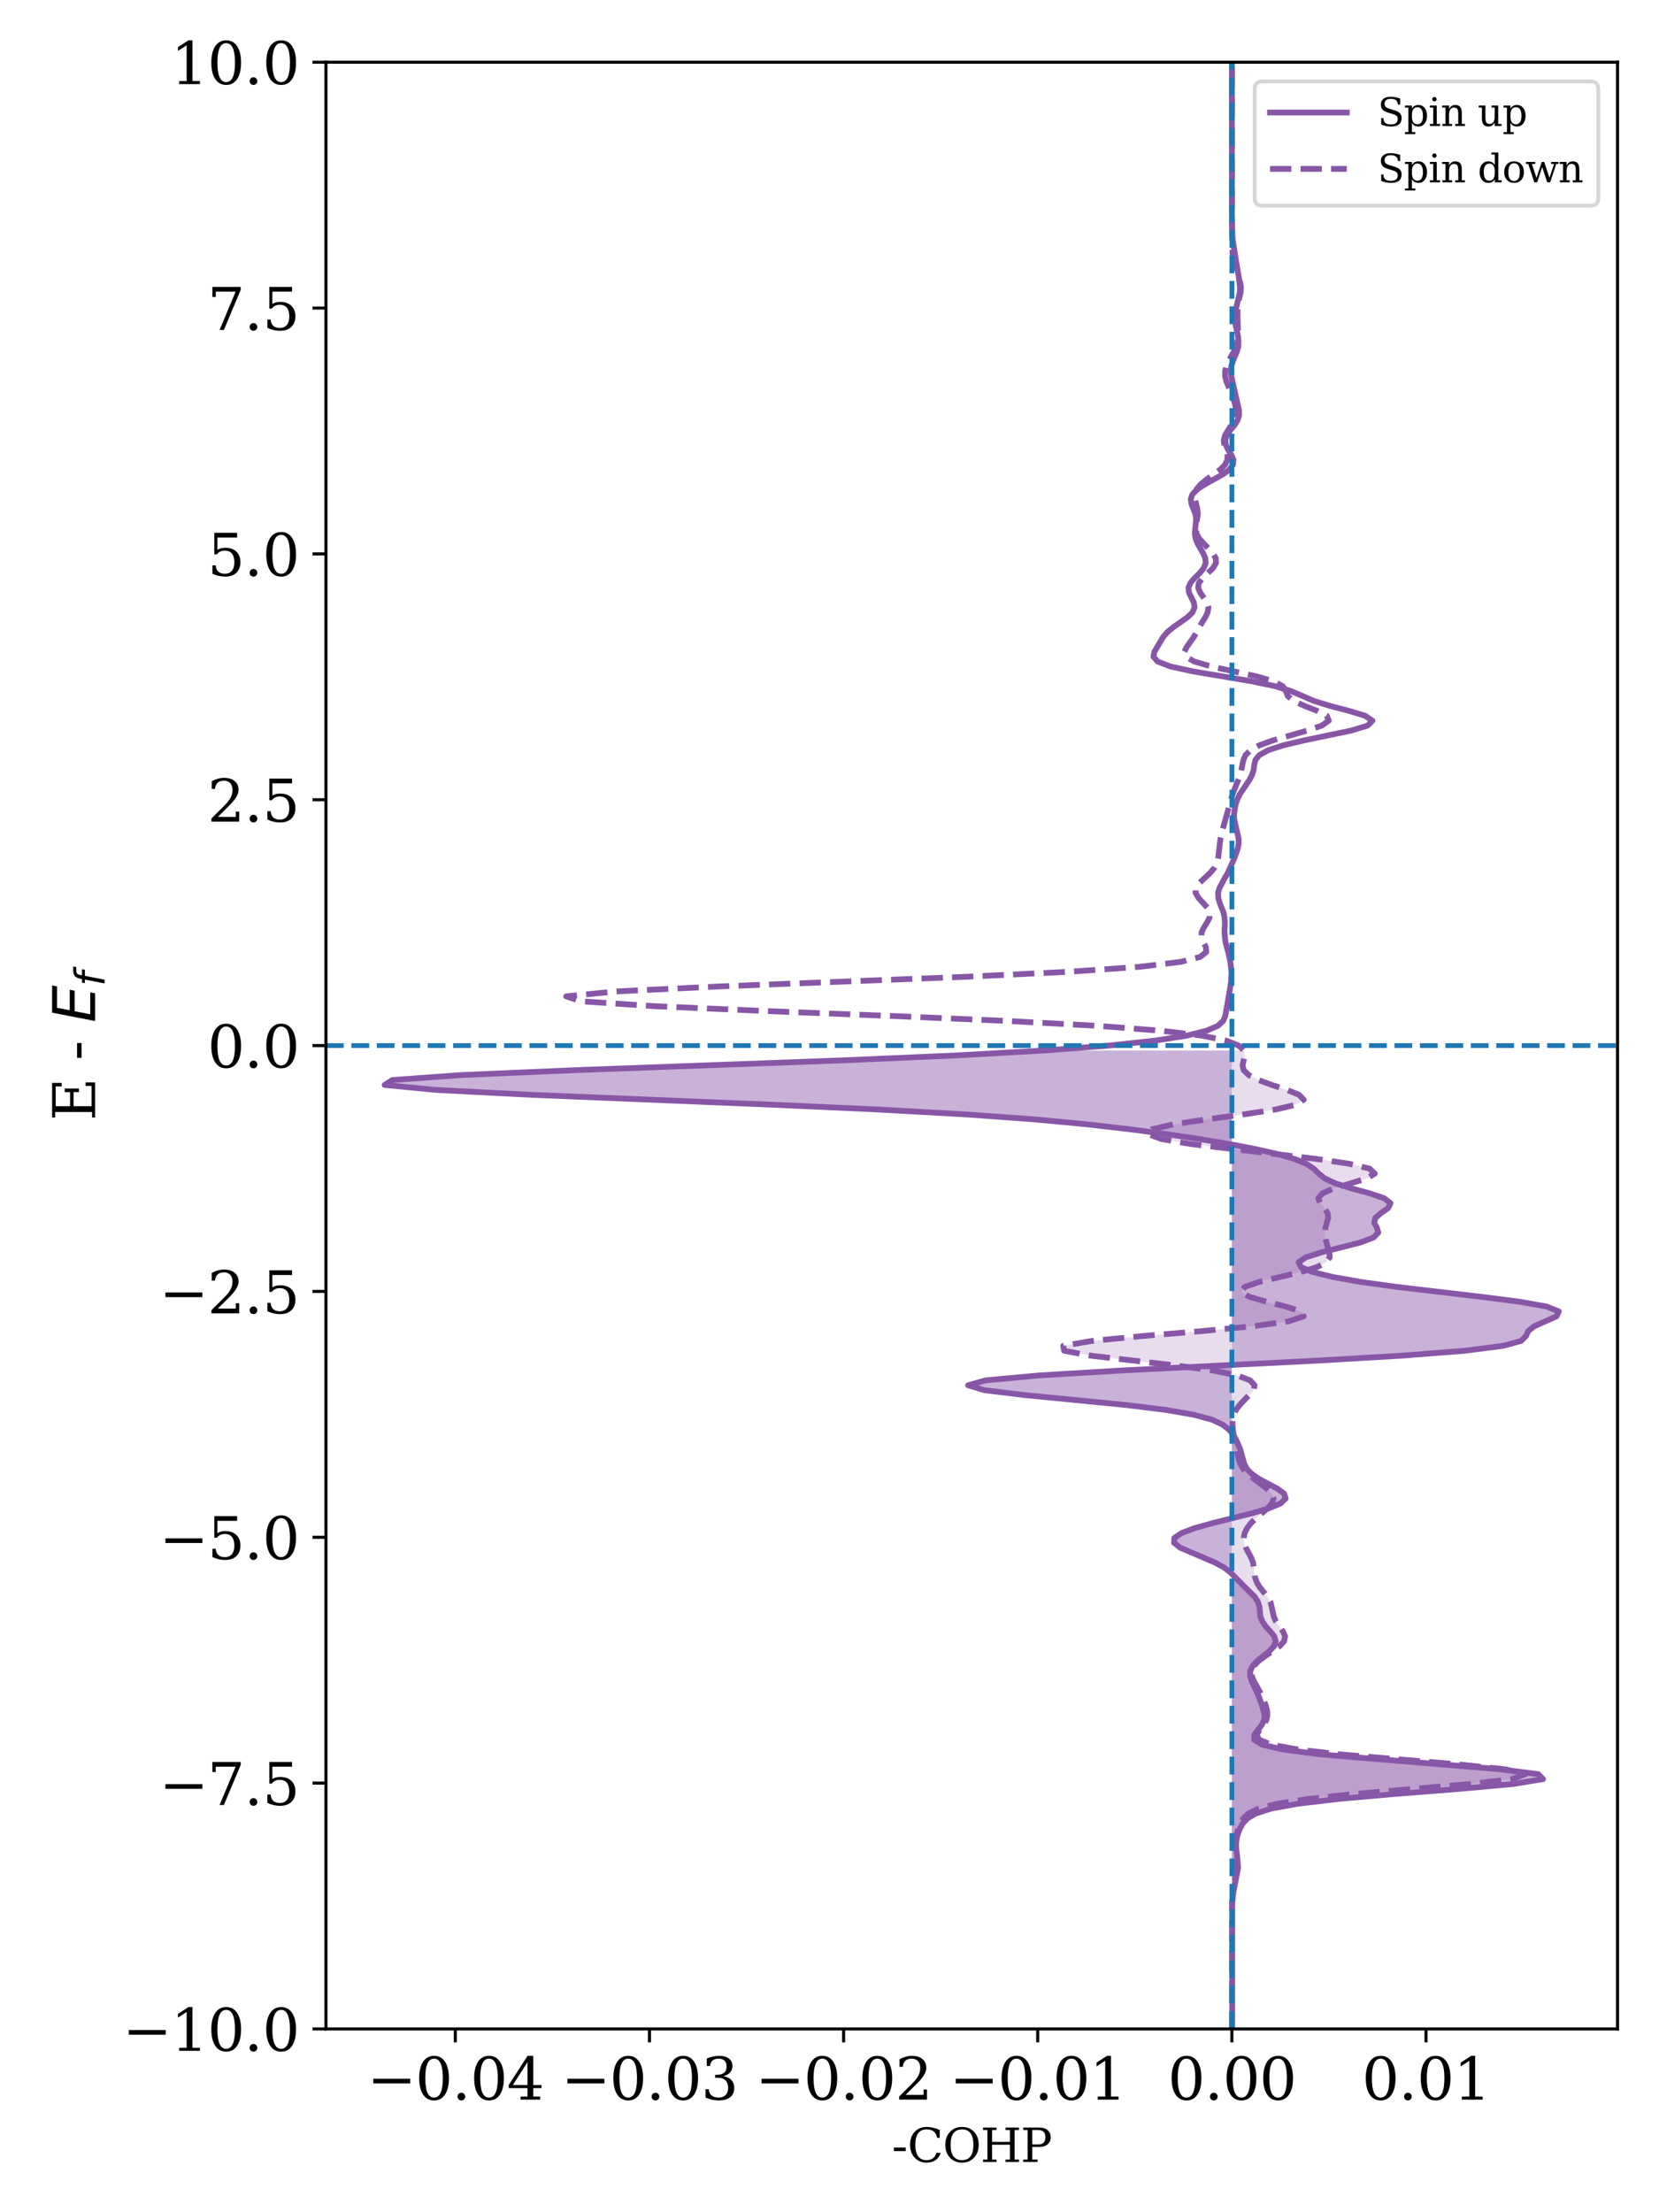 <?xml version="1.0" encoding="utf-8" standalone="no"?>
<!DOCTYPE svg PUBLIC "-//W3C//DTD SVG 1.1//EN"
  "http://www.w3.org/Graphics/SVG/1.1/DTD/svg11.dtd">
<svg xmlns:xlink="http://www.w3.org/1999/xlink" width="432pt" height="576pt" viewBox="0 0 432 576" xmlns="http://www.w3.org/2000/svg" version="1.1">
 <defs>
  <style type="text/css">*{stroke-linejoin: round; stroke-linecap: butt}</style>
 </defs>
 <g id="figure_1">
  <g id="patch_1">
   <path d="M 0 576 
L 432 576 
L 432 0 
L 0 0 
z
" style="fill: #ffffff"/>
  </g>
  <g id="axes_1">
   <g id="patch_2">
    <path d="M 84.872 528.28 
L 421.2 528.28 
L 421.2 16.2 
L 84.872 16.2 
z
" style="fill: #ffffff"/>
   </g>
   <g id="PolyCollection_1">
    <path d="M 320.779 784.961 
L 320.779 784.961 
L 320.779 783.679 
L 320.779 782.397 
L 320.779 781.115 
L 320.779 779.834 
L 320.779 778.552 
L 320.779 777.27 
L 320.779 775.988 
L 320.779 774.706 
L 320.779 773.425 
L 320.779 772.143 
L 320.779 770.861 
L 320.779 769.579 
L 320.779 768.298 
L 320.779 767.016 
L 320.779 765.734 
L 320.779 764.452 
L 320.779 763.17 
L 320.779 761.888 
L 320.779 760.607 
L 320.779 759.325 
L 320.779 758.043 
L 320.779 756.761 
L 320.779 755.479 
L 320.779 754.198 
L 320.779 752.916 
L 320.779 751.634 
L 320.779 750.352 
L 320.779 749.07 
L 320.779 747.789 
L 320.779 746.507 
L 320.779 745.225 
L 320.779 743.943 
L 320.779 742.662 
L 320.779 741.38 
L 320.779 740.098 
L 320.779 738.816 
L 320.779 737.534 
L 320.779 736.252 
L 320.779 734.971 
L 320.779 733.689 
L 320.779 732.407 
L 320.779 731.125 
L 320.779 729.843 
L 320.779 728.562 
L 320.779 727.28 
L 320.779 725.998 
L 320.779 724.716 
L 320.779 723.434 
L 320.779 722.152 
L 320.779 720.871 
L 320.779 719.589 
L 320.779 718.307 
L 320.779 717.025 
L 320.779 715.744 
L 320.779 714.462 
L 320.779 713.18 
L 320.779 711.898 
L 320.779 710.616 
L 320.779 709.335 
L 320.779 708.053 
L 320.779 706.771 
L 320.779 705.489 
L 320.779 704.207 
L 320.779 702.926 
L 320.779 701.644 
L 320.779 700.362 
L 320.779 699.08 
L 320.779 697.798 
L 320.779 696.516 
L 320.779 695.235 
L 320.779 693.953 
L 320.779 692.671 
L 320.779 691.389 
L 320.779 690.108 
L 320.779 688.826 
L 320.779 687.544 
L 320.779 686.262 
L 320.779 684.98 
L 320.779 683.699 
L 320.779 682.417 
L 320.779 681.135 
L 320.779 679.853 
L 320.779 678.571 
L 320.779 677.289 
L 320.779 676.008 
L 320.779 674.726 
L 320.779 673.444 
L 320.779 672.162 
L 320.779 670.88 
L 320.779 669.599 
L 320.779 668.317 
L 320.779 667.035 
L 320.779 665.753 
L 320.779 664.472 
L 320.779 663.19 
L 320.779 661.908 
L 320.779 660.626 
L 320.779 659.344 
L 320.779 658.063 
L 320.779 656.781 
L 320.779 655.499 
L 320.779 654.217 
L 320.779 652.935 
L 320.779 651.653 
L 320.779 650.372 
L 320.779 649.09 
L 320.779 647.808 
L 320.779 646.526 
L 320.779 645.244 
L 320.779 643.963 
L 320.779 642.681 
L 320.779 641.399 
L 320.779 640.117 
L 320.779 638.836 
L 320.779 637.554 
L 320.779 636.272 
L 320.779 634.99 
L 320.779 633.708 
L 320.779 632.426 
L 320.779 631.145 
L 320.779 629.863 
L 320.779 628.581 
L 320.779 627.299 
L 320.779 626.017 
L 320.779 624.736 
L 320.779 623.454 
L 320.779 622.172 
L 320.779 620.89 
L 320.779 619.608 
L 320.779 618.327 
L 320.779 617.045 
L 320.779 615.763 
L 320.779 614.481 
L 320.779 613.2 
L 320.779 611.918 
L 320.779 610.636 
L 320.779 609.354 
L 320.779 608.072 
L 320.779 606.79 
L 320.779 605.509 
L 320.779 604.227 
L 320.779 602.945 
L 320.779 601.663 
L 320.779 600.381 
L 320.779 599.1 
L 320.779 597.818 
L 320.779 596.536 
L 320.779 595.254 
L 320.779 593.972 
L 320.779 592.69 
L 320.779 591.409 
L 320.779 590.127 
L 320.779 588.845 
L 320.779 587.563 
L 320.779 586.282 
L 320.779 585 
L 320.779 583.718 
L 320.779 582.436 
L 320.779 581.154 
L 320.779 579.873 
L 320.779 578.591 
L 320.779 577.309 
L 320.779 576.027 
L 320.779 574.745 
L 320.779 573.464 
L 320.779 572.182 
L 320.779 570.9 
L 320.779 569.618 
L 320.779 568.336 
L 320.779 567.054 
L 320.779 565.773 
L 320.779 564.491 
L 320.779 563.209 
L 320.779 561.927 
L 320.779 560.646 
L 320.779 559.364 
L 320.779 558.082 
L 320.779 556.8 
L 320.779 555.518 
L 320.779 554.237 
L 320.779 552.955 
L 320.779 551.673 
L 320.779 550.391 
L 320.779 549.109 
L 320.779 547.827 
L 320.779 546.546 
L 320.779 545.264 
L 320.779 543.982 
L 320.779 542.7 
L 320.779 541.418 
L 320.779 540.137 
L 320.779 538.855 
L 320.779 537.573 
L 320.779 536.291 
L 320.779 535.009 
L 320.779 533.728 
L 320.779 532.446 
L 320.779 531.164 
L 320.779 529.882 
L 320.779 528.601 
L 320.779 527.319 
L 320.779 526.037 
L 320.779 524.755 
L 320.779 523.473 
L 320.779 522.191 
L 320.779 520.91 
L 320.779 519.628 
L 320.779 518.346 
L 320.779 517.064 
L 320.779 515.782 
L 320.779 514.501 
L 320.779 513.219 
L 320.779 511.937 
L 320.779 510.655 
L 320.779 509.373 
L 320.779 508.092 
L 320.779 506.81 
L 320.779 505.528 
L 320.779 504.246 
L 320.779 502.964 
L 320.779 501.683 
L 320.779 500.401 
L 320.779 499.119 
L 320.779 497.837 
L 320.779 496.555 
L 320.779 495.274 
L 320.779 493.992 
L 320.779 492.71 
L 320.779 491.428 
L 320.779 490.146 
L 320.779 488.865 
L 320.779 487.583 
L 320.779 486.301 
L 320.779 485.019 
L 320.779 483.737 
L 320.779 482.455 
L 320.779 481.174 
L 320.779 479.892 
L 320.779 478.61 
L 320.779 477.328 
L 320.779 476.047 
L 320.779 474.765 
L 320.779 473.483 
L 320.779 472.201 
L 320.779 470.919 
L 320.779 469.638 
L 320.779 468.356 
L 320.779 467.074 
L 320.779 465.792 
L 320.779 464.51 
L 320.779 463.228 
L 320.779 461.947 
L 320.779 460.665 
L 320.779 459.383 
L 320.779 458.101 
L 320.779 456.819 
L 320.779 455.538 
L 320.779 454.256 
L 320.779 452.974 
L 320.779 451.692 
L 320.779 450.411 
L 320.779 449.129 
L 320.779 447.847 
L 320.779 446.565 
L 320.779 445.283 
L 320.779 444.002 
L 320.779 442.72 
L 320.779 441.438 
L 320.779 440.156 
L 320.779 438.874 
L 320.779 437.592 
L 320.779 436.311 
L 320.779 435.029 
L 320.779 433.747 
L 320.779 432.465 
L 320.779 431.183 
L 320.779 429.902 
L 320.779 428.62 
L 320.779 427.338 
L 320.779 426.056 
L 320.779 424.775 
L 320.779 423.493 
L 320.779 422.211 
L 320.779 420.929 
L 320.779 419.647 
L 320.779 418.365 
L 320.779 417.084 
L 320.779 415.802 
L 320.779 414.52 
L 320.779 413.238 
L 320.779 411.956 
L 320.779 410.675 
L 320.779 409.393 
L 320.779 408.111 
L 320.779 406.829 
L 320.779 405.547 
L 320.779 404.266 
L 320.779 402.984 
L 320.779 401.702 
L 320.779 400.42 
L 320.779 399.139 
L 320.779 397.857 
L 320.779 396.575 
L 320.779 395.293 
L 320.779 394.011 
L 320.779 392.729 
L 320.779 391.448 
L 320.779 390.166 
L 320.779 388.884 
L 320.779 387.602 
L 320.779 386.32 
L 320.779 385.039 
L 320.779 383.757 
L 320.779 382.475 
L 320.779 381.193 
L 320.779 379.911 
L 320.779 378.629 
L 320.779 377.348 
L 320.779 376.066 
L 320.779 374.784 
L 320.779 373.502 
L 320.779 372.221 
L 320.779 370.939 
L 320.779 369.657 
L 320.779 368.375 
L 320.779 367.093 
L 320.779 365.812 
L 320.779 364.53 
L 320.779 363.248 
L 320.779 361.966 
L 320.779 360.684 
L 320.779 359.403 
L 320.779 358.121 
L 320.779 356.839 
L 320.779 355.557 
L 320.779 354.275 
L 320.779 352.993 
L 320.779 351.712 
L 320.779 350.43 
L 320.779 349.148 
L 320.779 347.866 
L 320.779 346.585 
L 320.779 345.303 
L 320.779 344.021 
L 320.779 342.739 
L 320.779 341.457 
L 320.779 340.176 
L 320.779 338.894 
L 320.779 337.612 
L 320.779 336.33 
L 320.779 335.048 
L 320.779 333.766 
L 320.779 332.485 
L 320.779 331.203 
L 320.779 329.921 
L 320.779 328.639 
L 320.779 327.357 
L 320.779 326.076 
L 320.779 324.794 
L 320.779 323.512 
L 320.779 322.23 
L 320.779 320.949 
L 320.779 319.667 
L 320.779 318.385 
L 320.779 317.103 
L 320.779 315.821 
L 320.779 314.54 
L 320.779 313.258 
L 320.779 311.976 
L 320.779 310.694 
L 320.779 309.412 
L 320.779 308.13 
L 320.779 306.849 
L 320.779 305.567 
L 320.779 304.285 
L 320.779 303.003 
L 320.779 301.721 
L 320.779 300.44 
L 320.779 299.158 
L 320.779 297.876 
L 320.779 296.594 
L 320.779 295.313 
L 320.779 294.031 
L 320.779 292.749 
L 320.779 291.467 
L 320.779 290.185 
L 320.779 288.903 
L 320.779 287.622 
L 320.779 286.34 
L 320.779 285.058 
L 320.779 283.776 
L 320.779 282.494 
L 320.779 281.213 
L 320.779 279.931 
L 320.779 278.649 
L 320.779 277.367 
L 320.779 276.085 
L 320.779 274.804 
L 320.779 273.522 
L 271.893 273.522 
L 271.893 273.522 
L 248.992 274.804 
L 219.518 276.085 
L 184.889 277.367 
L 149.501 278.649 
L 119.825 279.931 
L 102.131 281.213 
L 100.16 282.494 
L 113.405 283.776 
L 138.278 285.058 
L 169.217 286.34 
L 200.813 287.622 
L 229.073 288.903 
L 251.924 290.185 
L 269.517 291.467 
L 283.116 292.749 
L 294.238 294.031 
L 303.843 295.313 
L 312.437 296.594 
L 320.071 297.876 
L 326.795 299.158 
L 332.507 300.44 
L 336.956 301.721 
L 340.141 303.003 
L 342.062 304.285 
L 343.377 305.567 
L 344.994 306.849 
L 347.775 308.13 
L 351.87 309.412 
L 356.571 310.694 
L 360.413 311.976 
L 362.082 313.258 
L 361.475 314.54 
L 359.655 315.821 
L 358.139 317.103 
L 357.835 318.385 
L 358.543 319.667 
L 358.897 320.949 
L 357.633 322.23 
L 354.246 323.512 
L 349.291 324.794 
L 344.135 326.076 
L 340.091 327.357 
L 338.17 328.639 
L 338.776 329.921 
L 341.809 331.203 
L 347.017 332.485 
L 354.246 333.766 
L 363.447 335.048 
L 374.114 336.33 
L 385.337 337.612 
L 395.448 338.894 
L 402.677 340.176 
L 405.912 341.457 
L 405.306 342.739 
L 402.424 344.021 
L 399.543 345.303 
L 397.925 346.585 
L 397.369 347.866 
L 396.054 349.148 
L 391.353 350.43 
L 381.242 351.712 
L 364.812 352.993 
L 342.821 354.275 
L 317.392 355.557 
L 292.013 356.839 
L 270.629 358.121 
L 256.676 359.403 
L 252.075 360.684 
L 256.322 361.966 
L 266.888 363.248 
L 280.184 364.53 
L 293.075 365.812 
L 303.54 367.093 
L 310.921 368.375 
L 315.622 369.657 
L 318.352 370.939 
L 320.021 372.221 
L 321.082 373.502 
L 321.84 374.784 
L 322.447 376.066 
L 322.953 377.348 
L 323.307 378.629 
L 323.61 379.911 
L 324.014 381.193 
L 324.672 382.475 
L 325.935 383.757 
L 327.806 385.039 
L 330.182 386.32 
L 332.609 387.602 
L 334.378 388.884 
L 334.782 390.166 
L 333.468 391.448 
L 330.384 392.729 
L 326.036 394.011 
L 320.93 395.293 
L 315.774 396.575 
L 311.174 397.857 
L 307.736 399.139 
L 305.815 400.42 
L 305.714 401.702 
L 307.331 402.984 
L 310.112 404.266 
L 313.347 405.547 
L 316.33 406.829 
L 318.706 408.111 
L 320.374 409.393 
L 321.689 410.675 
L 322.902 411.956 
L 324.166 413.238 
L 325.531 414.52 
L 326.744 415.802 
L 327.553 417.084 
L 327.958 418.365 
L 328.109 419.647 
L 328.21 420.929 
L 328.716 422.211 
L 329.626 423.493 
L 330.789 424.775 
L 331.8 426.056 
L 332.204 427.338 
L 331.749 428.62 
L 330.536 429.902 
L 328.918 431.183 
L 327.351 432.465 
L 326.188 433.747 
L 325.581 435.029 
L 325.531 436.311 
L 325.885 437.592 
L 326.441 438.874 
L 327.048 440.156 
L 327.654 441.438 
L 328.16 442.72 
L 328.615 444.002 
L 329.019 445.283 
L 329.323 446.565 
L 329.171 447.847 
L 328.564 449.129 
L 327.553 450.411 
L 326.593 451.692 
L 326.593 452.974 
L 328.665 454.256 
L 334.176 455.538 
L 344.084 456.819 
L 358.29 458.101 
L 375.024 459.383 
L 390.594 460.665 
L 400.554 461.947 
L 401.817 463.228 
L 393.982 464.51 
L 379.776 465.792 
L 363.447 467.074 
L 348.836 468.356 
L 337.917 469.638 
L 330.94 470.919 
L 326.946 472.201 
L 324.823 473.483 
L 323.61 474.765 
L 322.902 476.047 
L 322.397 477.328 
L 322.043 478.61 
L 321.891 479.892 
L 321.891 481.174 
L 321.992 482.455 
L 322.194 483.737 
L 322.346 485.019 
L 322.397 486.301 
L 322.295 487.583 
L 322.043 488.865 
L 321.739 490.146 
L 321.436 491.428 
L 321.183 492.71 
L 320.981 493.992 
L 320.88 495.274 
L 320.829 496.555 
L 320.779 497.837 
L 320.779 499.119 
L 320.779 500.401 
L 320.779 501.683 
L 320.779 502.964 
L 320.779 504.246 
L 320.779 505.528 
L 320.779 506.81 
L 320.779 508.092 
L 320.779 509.373 
L 320.779 510.655 
L 320.779 511.937 
L 320.779 513.219 
L 320.779 514.501 
L 320.779 515.782 
L 320.779 517.064 
L 320.779 518.346 
L 320.779 519.628 
L 320.779 520.91 
L 320.779 522.191 
L 320.779 523.473 
L 320.779 524.755 
L 320.779 526.037 
L 320.779 527.319 
L 320.779 528.601 
L 320.779 529.882 
L 320.779 531.164 
L 320.779 532.446 
L 320.779 533.728 
L 320.779 535.009 
L 320.779 536.291 
L 320.779 537.573 
L 320.779 538.855 
L 320.779 540.137 
L 320.779 541.418 
L 320.779 542.7 
L 320.779 543.982 
L 320.779 545.264 
L 320.779 546.546 
L 320.779 547.827 
L 320.779 549.109 
L 320.779 550.391 
L 320.829 551.673 
L 320.829 552.955 
L 320.829 554.237 
L 320.829 555.518 
L 320.829 556.8 
L 320.829 558.082 
L 320.829 559.364 
L 320.829 560.646 
L 320.829 561.927 
L 320.829 563.209 
L 320.829 564.491 
L 320.829 565.773 
L 320.779 567.054 
L 320.779 568.336 
L 320.779 569.618 
L 320.779 570.9 
L 320.779 572.182 
L 320.779 573.464 
L 320.779 574.745 
L 320.829 576.027 
L 320.829 577.309 
L 320.829 578.591 
L 320.829 579.873 
L 320.829 581.154 
L 320.829 582.436 
L 320.779 583.718 
L 320.779 585 
L 320.779 586.282 
L 320.779 587.563 
L 320.779 588.845 
L 320.779 590.127 
L 320.779 591.409 
L 320.779 592.69 
L 320.779 593.972 
L 320.779 595.254 
L 320.779 596.536 
L 320.779 597.818 
L 320.779 599.1 
L 320.779 600.381 
L 320.779 601.663 
L 320.779 602.945 
L 320.779 604.227 
L 320.779 605.509 
L 320.779 606.79 
L 320.779 608.072 
L 320.779 609.354 
L 320.779 610.636 
L 320.779 611.918 
L 320.779 613.2 
L 320.779 614.481 
L 320.779 615.763 
L 320.779 617.045 
L 320.779 618.327 
L 320.779 619.608 
L 320.779 620.89 
L 320.779 622.172 
L 320.779 623.454 
L 320.779 624.736 
L 320.779 626.017 
L 320.779 627.299 
L 320.779 628.581 
L 320.779 629.863 
L 320.779 631.145 
L 320.779 632.426 
L 320.779 633.708 
L 320.779 634.99 
L 320.779 636.272 
L 320.779 637.554 
L 320.779 638.836 
L 320.779 640.117 
L 320.779 641.399 
L 320.779 642.681 
L 320.779 643.963 
L 320.779 645.244 
L 320.779 646.526 
L 320.779 647.808 
L 320.779 649.09 
L 320.779 650.372 
L 320.779 651.653 
L 320.779 652.935 
L 320.779 654.217 
L 320.779 655.499 
L 320.779 656.781 
L 320.779 658.063 
L 320.779 659.344 
L 320.779 660.626 
L 320.779 661.908 
L 320.779 663.19 
L 320.779 664.472 
L 320.779 665.753 
L 320.779 667.035 
L 320.779 668.317 
L 320.779 669.599 
L 320.779 670.88 
L 320.779 672.162 
L 320.779 673.444 
L 320.779 674.726 
L 320.779 676.008 
L 320.779 677.289 
L 320.779 678.571 
L 320.779 679.853 
L 320.779 681.135 
L 320.779 682.417 
L 320.779 683.699 
L 320.779 684.98 
L 320.779 686.262 
L 320.779 687.544 
L 320.779 688.826 
L 320.779 690.108 
L 320.779 691.389 
L 320.779 692.671 
L 320.779 693.953 
L 320.779 695.235 
L 320.779 696.516 
L 320.779 697.798 
L 320.779 699.08 
L 320.779 700.362 
L 320.779 701.644 
L 320.779 702.926 
L 320.779 704.207 
L 320.779 705.489 
L 320.779 706.771 
L 320.779 708.053 
L 320.779 709.335 
L 320.779 710.616 
L 320.779 711.898 
L 320.779 713.18 
L 320.779 714.462 
L 320.779 715.744 
L 320.829 717.025 
L 320.829 718.307 
L 320.88 719.589 
L 320.93 720.871 
L 320.981 722.152 
L 321.032 723.434 
L 321.032 724.716 
L 321.032 725.998 
L 320.981 727.28 
L 320.93 728.562 
L 320.93 729.843 
L 320.88 731.125 
L 320.88 732.407 
L 320.829 733.689 
L 320.829 734.971 
L 320.829 736.252 
L 320.829 737.534 
L 320.829 738.816 
L 320.829 740.098 
L 320.829 741.38 
L 320.829 742.662 
L 320.829 743.943 
L 320.829 745.225 
L 320.779 746.507 
L 320.779 747.789 
L 320.779 749.07 
L 320.779 750.352 
L 320.779 751.634 
L 320.779 752.916 
L 320.779 754.198 
L 320.779 755.479 
L 320.728 756.761 
L 320.728 758.043 
L 320.728 759.325 
L 320.678 760.607 
L 320.627 761.888 
L 320.526 763.17 
L 320.374 764.452 
L 320.172 765.734 
L 319.97 767.016 
L 319.818 768.298 
L 319.768 769.579 
L 319.818 770.861 
L 319.97 772.143 
L 320.172 773.425 
L 320.374 774.706 
L 320.577 775.988 
L 320.678 777.27 
L 320.728 778.552 
L 320.779 779.834 
L 320.779 781.115 
L 320.779 782.397 
L 320.779 783.679 
L 320.779 784.961 
z
" clip-path="url(#p3bdc5b7984)" style="fill: #8856a7; fill-opacity: 0.45"/>
   </g>
   <g id="PolyCollection_2">
    <path d="M 320.779 784.961 
L 320.779 784.961 
L 320.779 783.679 
L 320.779 782.397 
L 320.779 781.115 
L 320.779 779.834 
L 320.779 778.552 
L 320.779 777.27 
L 320.779 775.988 
L 320.779 774.706 
L 320.779 773.425 
L 320.779 772.143 
L 320.779 770.861 
L 320.779 769.579 
L 320.779 768.298 
L 320.779 767.016 
L 320.779 765.734 
L 320.779 764.452 
L 320.779 763.17 
L 320.779 761.888 
L 320.779 760.607 
L 320.779 759.325 
L 320.779 758.043 
L 320.779 756.761 
L 320.779 755.479 
L 320.779 754.198 
L 320.779 752.916 
L 320.779 751.634 
L 320.779 750.352 
L 320.779 749.07 
L 320.779 747.789 
L 320.779 746.507 
L 320.779 745.225 
L 320.779 743.943 
L 320.779 742.662 
L 320.779 741.38 
L 320.779 740.098 
L 320.779 738.816 
L 320.779 737.534 
L 320.779 736.252 
L 320.779 734.971 
L 320.779 733.689 
L 320.779 732.407 
L 320.779 731.125 
L 320.779 729.843 
L 320.779 728.562 
L 320.779 727.28 
L 320.779 725.998 
L 320.779 724.716 
L 320.779 723.434 
L 320.779 722.152 
L 320.779 720.871 
L 320.779 719.589 
L 320.779 718.307 
L 320.779 717.025 
L 320.779 715.744 
L 320.779 714.462 
L 320.779 713.18 
L 320.779 711.898 
L 320.779 710.616 
L 320.779 709.335 
L 320.779 708.053 
L 320.779 706.771 
L 320.779 705.489 
L 320.779 704.207 
L 320.779 702.926 
L 320.779 701.644 
L 320.779 700.362 
L 320.779 699.08 
L 320.779 697.798 
L 320.779 696.516 
L 320.779 695.235 
L 320.779 693.953 
L 320.779 692.671 
L 320.779 691.389 
L 320.779 690.108 
L 320.779 688.826 
L 320.779 687.544 
L 320.779 686.262 
L 320.779 684.98 
L 320.779 683.699 
L 320.779 682.417 
L 320.779 681.135 
L 320.779 679.853 
L 320.779 678.571 
L 320.779 677.289 
L 320.779 676.008 
L 320.779 674.726 
L 320.779 673.444 
L 320.779 672.162 
L 320.779 670.88 
L 320.779 669.599 
L 320.779 668.317 
L 320.779 667.035 
L 320.779 665.753 
L 320.779 664.472 
L 320.779 663.19 
L 320.779 661.908 
L 320.779 660.626 
L 320.779 659.344 
L 320.779 658.063 
L 320.779 656.781 
L 320.779 655.499 
L 320.779 654.217 
L 320.779 652.935 
L 320.779 651.653 
L 320.779 650.372 
L 320.779 649.09 
L 320.779 647.808 
L 320.779 646.526 
L 320.779 645.244 
L 320.779 643.963 
L 320.779 642.681 
L 320.779 641.399 
L 320.779 640.117 
L 320.779 638.836 
L 320.779 637.554 
L 320.779 636.272 
L 320.779 634.99 
L 320.779 633.708 
L 320.779 632.426 
L 320.779 631.145 
L 320.779 629.863 
L 320.779 628.581 
L 320.779 627.299 
L 320.779 626.017 
L 320.779 624.736 
L 320.779 623.454 
L 320.779 622.172 
L 320.779 620.89 
L 320.779 619.608 
L 320.779 618.327 
L 320.779 617.045 
L 320.779 615.763 
L 320.779 614.481 
L 320.779 613.2 
L 320.779 611.918 
L 320.779 610.636 
L 320.779 609.354 
L 320.779 608.072 
L 320.779 606.79 
L 320.779 605.509 
L 320.779 604.227 
L 320.779 602.945 
L 320.779 601.663 
L 320.779 600.381 
L 320.779 599.1 
L 320.779 597.818 
L 320.779 596.536 
L 320.779 595.254 
L 320.779 593.972 
L 320.779 592.69 
L 320.779 591.409 
L 320.779 590.127 
L 320.779 588.845 
L 320.779 587.563 
L 320.779 586.282 
L 320.779 585 
L 320.779 583.718 
L 320.779 582.436 
L 320.779 581.154 
L 320.779 579.873 
L 320.779 578.591 
L 320.779 577.309 
L 320.779 576.027 
L 320.779 574.745 
L 320.779 573.464 
L 320.779 572.182 
L 320.779 570.9 
L 320.779 569.618 
L 320.779 568.336 
L 320.779 567.054 
L 320.779 565.773 
L 320.779 564.491 
L 320.779 563.209 
L 320.779 561.927 
L 320.779 560.646 
L 320.779 559.364 
L 320.779 558.082 
L 320.779 556.8 
L 320.779 555.518 
L 320.779 554.237 
L 320.779 552.955 
L 320.779 551.673 
L 320.779 550.391 
L 320.779 549.109 
L 320.779 547.827 
L 320.779 546.546 
L 320.779 545.264 
L 320.779 543.982 
L 320.779 542.7 
L 320.779 541.418 
L 320.779 540.137 
L 320.779 538.855 
L 320.779 537.573 
L 320.779 536.291 
L 320.779 535.009 
L 320.779 533.728 
L 320.779 532.446 
L 320.779 531.164 
L 320.779 529.882 
L 320.779 528.601 
L 320.779 527.319 
L 320.779 526.037 
L 320.779 524.755 
L 320.779 523.473 
L 320.779 522.191 
L 320.779 520.91 
L 320.779 519.628 
L 320.779 518.346 
L 320.779 517.064 
L 320.779 515.782 
L 320.779 514.501 
L 320.779 513.219 
L 320.779 511.937 
L 320.779 510.655 
L 320.779 509.373 
L 320.779 508.092 
L 320.779 506.81 
L 320.779 505.528 
L 320.779 504.246 
L 320.779 502.964 
L 320.779 501.683 
L 320.779 500.401 
L 320.779 499.119 
L 320.779 497.837 
L 320.779 496.555 
L 320.779 495.274 
L 320.779 493.992 
L 320.779 492.71 
L 320.779 491.428 
L 320.779 490.146 
L 320.779 488.865 
L 320.779 487.583 
L 320.779 486.301 
L 320.779 485.019 
L 320.779 483.737 
L 320.779 482.455 
L 320.779 481.174 
L 320.779 479.892 
L 320.779 478.61 
L 320.779 477.328 
L 320.779 476.047 
L 320.779 474.765 
L 320.779 473.483 
L 320.779 472.201 
L 320.779 470.919 
L 320.779 469.638 
L 320.779 468.356 
L 320.779 467.074 
L 320.779 465.792 
L 320.779 464.51 
L 320.779 463.228 
L 320.779 461.947 
L 320.779 460.665 
L 320.779 459.383 
L 320.779 458.101 
L 320.779 456.819 
L 320.779 455.538 
L 320.779 454.256 
L 320.779 452.974 
L 320.779 451.692 
L 320.779 450.411 
L 320.779 449.129 
L 320.779 447.847 
L 320.779 446.565 
L 320.779 445.283 
L 320.779 444.002 
L 320.779 442.72 
L 320.779 441.438 
L 320.779 440.156 
L 320.779 438.874 
L 320.779 437.592 
L 320.779 436.311 
L 320.779 435.029 
L 320.779 433.747 
L 320.779 432.465 
L 320.779 431.183 
L 320.779 429.902 
L 320.779 428.62 
L 320.779 427.338 
L 320.779 426.056 
L 320.779 424.775 
L 320.779 423.493 
L 320.779 422.211 
L 320.779 420.929 
L 320.779 419.647 
L 320.779 418.365 
L 320.779 417.084 
L 320.779 415.802 
L 320.779 414.52 
L 320.779 413.238 
L 320.779 411.956 
L 320.779 410.675 
L 320.779 409.393 
L 320.779 408.111 
L 320.779 406.829 
L 320.779 405.547 
L 320.779 404.266 
L 320.779 402.984 
L 320.779 401.702 
L 320.779 400.42 
L 320.779 399.139 
L 320.779 397.857 
L 320.779 396.575 
L 320.779 395.293 
L 320.779 394.011 
L 320.779 392.729 
L 320.779 391.448 
L 320.779 390.166 
L 320.779 388.884 
L 320.779 387.602 
L 320.779 386.32 
L 320.779 385.039 
L 320.779 383.757 
L 320.779 382.475 
L 320.779 381.193 
L 320.779 379.911 
L 320.779 378.629 
L 320.779 377.348 
L 320.779 376.066 
L 320.779 374.784 
L 320.779 373.502 
L 320.779 372.221 
L 320.779 370.939 
L 320.779 369.657 
L 320.779 368.375 
L 320.779 367.093 
L 320.779 365.812 
L 320.779 364.53 
L 320.779 363.248 
L 320.779 361.966 
L 320.779 360.684 
L 320.779 359.403 
L 320.779 358.121 
L 320.779 356.839 
L 320.779 355.557 
L 320.779 354.275 
L 320.779 352.993 
L 320.779 351.712 
L 320.779 350.43 
L 320.779 349.148 
L 320.779 347.866 
L 320.779 346.585 
L 320.779 345.303 
L 320.779 344.021 
L 320.779 342.739 
L 320.779 341.457 
L 320.779 340.176 
L 320.779 338.894 
L 320.779 337.612 
L 320.779 336.33 
L 320.779 335.048 
L 320.779 333.766 
L 320.779 332.485 
L 320.779 331.203 
L 320.779 329.921 
L 320.779 328.639 
L 320.779 327.357 
L 320.779 326.076 
L 320.779 324.794 
L 320.779 323.512 
L 320.779 322.23 
L 320.779 320.949 
L 320.779 319.667 
L 320.779 318.385 
L 320.779 317.103 
L 320.779 315.821 
L 320.779 314.54 
L 320.779 313.258 
L 320.779 311.976 
L 320.779 310.694 
L 320.779 309.412 
L 320.779 308.13 
L 320.779 306.849 
L 320.779 305.567 
L 320.779 304.285 
L 320.779 303.003 
L 320.779 301.721 
L 320.779 300.44 
L 320.779 299.158 
L 320.779 297.876 
L 320.779 296.594 
L 320.779 295.313 
L 320.779 294.031 
L 320.779 292.749 
L 320.779 291.467 
L 320.779 290.185 
L 320.779 288.903 
L 320.779 287.622 
L 320.779 286.34 
L 320.779 285.058 
L 320.779 283.776 
L 320.779 282.494 
L 320.779 281.213 
L 320.779 279.931 
L 320.779 278.649 
L 320.779 277.367 
L 320.779 276.085 
L 320.779 274.804 
L 320.779 273.522 
L 323.913 273.522 
L 323.913 273.522 
L 324.115 274.804 
L 323.812 276.085 
L 323.559 277.367 
L 323.863 278.649 
L 325.177 279.931 
L 327.705 281.213 
L 331.193 282.494 
L 335.086 283.776 
L 338.271 285.058 
L 339.484 286.34 
L 337.512 287.622 
L 332.052 288.903 
L 323.66 290.185 
L 314.106 291.467 
L 305.511 292.749 
L 300.001 294.031 
L 298.939 295.313 
L 302.529 296.594 
L 310.061 297.876 
L 320.273 299.158 
L 331.648 300.44 
L 342.568 301.721 
L 351.314 303.003 
L 356.622 304.285 
L 357.987 305.567 
L 355.864 306.849 
L 351.668 308.13 
L 347.37 309.412 
L 344.388 310.694 
L 343.276 311.976 
L 343.781 313.258 
L 344.893 314.54 
L 345.702 315.821 
L 345.854 317.103 
L 345.5 318.385 
L 345.146 319.667 
L 344.994 320.949 
L 345.095 322.23 
L 345.399 323.512 
L 345.753 324.794 
L 346.157 326.076 
L 346.258 327.357 
L 345.348 328.639 
L 342.922 329.921 
L 338.726 331.203 
L 333.316 332.485 
L 327.958 333.766 
L 324.166 335.048 
L 323.155 336.33 
L 325.228 337.612 
L 329.626 338.894 
L 334.782 340.176 
L 338.726 341.457 
L 339.484 342.739 
L 335.591 344.021 
L 326.441 345.303 
L 312.892 346.585 
L 297.524 347.866 
L 284.279 349.148 
L 276.847 350.43 
L 277.1 351.712 
L 284.127 352.993 
L 295.047 354.275 
L 306.421 355.557 
L 315.825 356.839 
L 322.144 358.121 
L 325.531 359.403 
L 326.694 360.684 
L 326.441 361.966 
L 325.379 363.248 
L 324.065 364.53 
L 322.801 365.812 
L 321.84 367.093 
L 321.234 368.375 
L 320.981 369.657 
L 320.93 370.939 
L 321.032 372.221 
L 321.183 373.502 
L 321.436 374.784 
L 321.739 376.066 
L 321.992 377.348 
L 322.245 378.629 
L 322.548 379.911 
L 323.003 381.193 
L 323.711 382.475 
L 324.823 383.757 
L 326.39 385.039 
L 328.16 386.32 
L 329.879 387.602 
L 331.142 388.884 
L 331.648 390.166 
L 331.193 391.448 
L 330.081 392.729 
L 328.564 394.011 
L 327.048 395.293 
L 325.733 396.575 
L 324.773 397.857 
L 324.115 399.139 
L 323.863 400.42 
L 323.964 401.702 
L 324.419 402.984 
L 325.076 404.266 
L 325.784 405.547 
L 326.289 406.829 
L 326.542 408.111 
L 326.643 409.393 
L 326.795 410.675 
L 327.25 411.956 
L 328.008 413.238 
L 329.07 414.52 
L 330.081 415.802 
L 330.839 417.084 
L 331.244 418.365 
L 331.446 419.647 
L 331.699 420.929 
L 332.255 422.211 
L 333.165 423.493 
L 334.075 424.775 
L 334.631 426.056 
L 334.378 427.338 
L 333.215 428.62 
L 331.446 429.902 
L 329.474 431.183 
L 327.755 432.465 
L 326.491 433.747 
L 325.935 435.029 
L 325.935 436.311 
L 326.441 437.592 
L 327.149 438.874 
L 327.907 440.156 
L 328.564 441.438 
L 329.07 442.72 
L 329.575 444.002 
L 329.929 445.283 
L 330.03 446.565 
L 329.778 447.847 
L 328.969 449.129 
L 327.958 450.411 
L 327.25 451.692 
L 327.856 452.974 
L 331.041 454.256 
L 338.018 455.538 
L 349.291 456.819 
L 364.053 458.101 
L 379.574 459.383 
L 391.909 460.665 
L 397.166 461.947 
L 393.729 463.228 
L 382.809 464.51 
L 367.895 465.792 
L 352.982 467.074 
L 340.899 468.356 
L 332.659 469.638 
L 327.705 470.919 
L 325.076 472.201 
L 323.711 473.483 
L 322.953 474.765 
L 322.447 476.047 
L 322.093 477.328 
L 321.84 478.61 
L 321.689 479.892 
L 321.689 481.174 
L 321.79 482.455 
L 321.891 483.737 
L 321.992 485.019 
L 321.992 486.301 
L 321.891 487.583 
L 321.689 488.865 
L 321.487 490.146 
L 321.234 491.428 
L 321.082 492.71 
L 320.93 493.992 
L 320.829 495.274 
L 320.829 496.555 
L 320.779 497.837 
L 320.779 499.119 
L 320.779 500.401 
L 320.779 501.683 
L 320.779 502.964 
L 320.779 504.246 
L 320.779 505.528 
L 320.779 506.81 
L 320.779 508.092 
L 320.779 509.373 
L 320.779 510.655 
L 320.779 511.937 
L 320.779 513.219 
L 320.779 514.501 
L 320.779 515.782 
L 320.779 517.064 
L 320.779 518.346 
L 320.779 519.628 
L 320.779 520.91 
L 320.779 522.191 
L 320.779 523.473 
L 320.779 524.755 
L 320.779 526.037 
L 320.779 527.319 
L 320.779 528.601 
L 320.779 529.882 
L 320.779 531.164 
L 320.779 532.446 
L 320.779 533.728 
L 320.779 535.009 
L 320.779 536.291 
L 320.779 537.573 
L 320.779 538.855 
L 320.779 540.137 
L 320.779 541.418 
L 320.779 542.7 
L 320.779 543.982 
L 320.779 545.264 
L 320.779 546.546 
L 320.779 547.827 
L 320.779 549.109 
L 320.779 550.391 
L 320.779 551.673 
L 320.829 552.955 
L 320.829 554.237 
L 320.829 555.518 
L 320.829 556.8 
L 320.829 558.082 
L 320.829 559.364 
L 320.829 560.646 
L 320.829 561.927 
L 320.829 563.209 
L 320.829 564.491 
L 320.779 565.773 
L 320.779 567.054 
L 320.779 568.336 
L 320.779 569.618 
L 320.779 570.9 
L 320.779 572.182 
L 320.779 573.464 
L 320.779 574.745 
L 320.779 576.027 
L 320.779 577.309 
L 320.779 578.591 
L 320.779 579.873 
L 320.779 581.154 
L 320.779 582.436 
L 320.779 583.718 
L 320.779 585 
L 320.779 586.282 
L 320.779 587.563 
L 320.779 588.845 
L 320.779 590.127 
L 320.779 591.409 
L 320.779 592.69 
L 320.779 593.972 
L 320.779 595.254 
L 320.779 596.536 
L 320.779 597.818 
L 320.779 599.1 
L 320.779 600.381 
L 320.779 601.663 
L 320.779 602.945 
L 320.779 604.227 
L 320.779 605.509 
L 320.779 606.79 
L 320.779 608.072 
L 320.779 609.354 
L 320.779 610.636 
L 320.779 611.918 
L 320.779 613.2 
L 320.779 614.481 
L 320.779 615.763 
L 320.779 617.045 
L 320.779 618.327 
L 320.779 619.608 
L 320.779 620.89 
L 320.779 622.172 
L 320.779 623.454 
L 320.779 624.736 
L 320.779 626.017 
L 320.779 627.299 
L 320.779 628.581 
L 320.779 629.863 
L 320.779 631.145 
L 320.779 632.426 
L 320.779 633.708 
L 320.779 634.99 
L 320.779 636.272 
L 320.779 637.554 
L 320.779 638.836 
L 320.779 640.117 
L 320.779 641.399 
L 320.779 642.681 
L 320.779 643.963 
L 320.779 645.244 
L 320.779 646.526 
L 320.779 647.808 
L 320.779 649.09 
L 320.779 650.372 
L 320.779 651.653 
L 320.779 652.935 
L 320.779 654.217 
L 320.779 655.499 
L 320.779 656.781 
L 320.779 658.063 
L 320.779 659.344 
L 320.779 660.626 
L 320.779 661.908 
L 320.779 663.19 
L 320.779 664.472 
L 320.779 665.753 
L 320.779 667.035 
L 320.779 668.317 
L 320.779 669.599 
L 320.779 670.88 
L 320.779 672.162 
L 320.779 673.444 
L 320.779 674.726 
L 320.779 676.008 
L 320.779 677.289 
L 320.779 678.571 
L 320.779 679.853 
L 320.779 681.135 
L 320.779 682.417 
L 320.779 683.699 
L 320.779 684.98 
L 320.779 686.262 
L 320.779 687.544 
L 320.779 688.826 
L 320.779 690.108 
L 320.779 691.389 
L 320.779 692.671 
L 320.779 693.953 
L 320.779 695.235 
L 320.779 696.516 
L 320.779 697.798 
L 320.779 699.08 
L 320.779 700.362 
L 320.779 701.644 
L 320.779 702.926 
L 320.779 704.207 
L 320.779 705.489 
L 320.779 706.771 
L 320.779 708.053 
L 320.779 709.335 
L 320.779 710.616 
L 320.779 711.898 
L 320.779 713.18 
L 320.779 714.462 
L 320.779 715.744 
L 320.829 717.025 
L 320.829 718.307 
L 320.88 719.589 
L 320.93 720.871 
L 320.93 722.152 
L 320.981 723.434 
L 320.981 724.716 
L 320.981 725.998 
L 320.93 727.28 
L 320.93 728.562 
L 320.88 729.843 
L 320.829 731.125 
L 320.829 732.407 
L 320.829 733.689 
L 320.829 734.971 
L 320.829 736.252 
L 320.829 737.534 
L 320.829 738.816 
L 320.829 740.098 
L 320.829 741.38 
L 320.829 742.662 
L 320.829 743.943 
L 320.779 745.225 
L 320.779 746.507 
L 320.779 747.789 
L 320.779 749.07 
L 320.779 750.352 
L 320.779 751.634 
L 320.779 752.916 
L 320.779 754.198 
L 320.779 755.479 
L 320.728 756.761 
L 320.728 758.043 
L 320.728 759.325 
L 320.728 760.607 
L 320.678 761.888 
L 320.577 763.17 
L 320.425 764.452 
L 320.273 765.734 
L 320.122 767.016 
L 319.97 768.298 
L 319.97 769.579 
L 320.021 770.861 
L 320.172 772.143 
L 320.324 773.425 
L 320.476 774.706 
L 320.627 775.988 
L 320.678 777.27 
L 320.728 778.552 
L 320.779 779.834 
L 320.779 781.115 
L 320.779 782.397 
L 320.779 783.679 
L 320.779 784.961 
z
" clip-path="url(#p3bdc5b7984)" style="fill: #8856a7; fill-opacity: 0.2"/>
   </g>
   <g id="matplotlib.axis_1">
    <g id="xtick_1">
     <g id="line2d_1">
      <defs>
       <path id="m636d9a3f38" d="M 0 0 
L 0 3.5 
" style="stroke: #000000; stroke-width: 0.8"/>
      </defs>
      <g>
       <use xlink:href="#m636d9a3f38" x="118.561" y="528.28" style="stroke: #000000; stroke-width: 0.8"/>
      </g>
     </g>
     <g id="text_1">
      <!-- −0.04 -->
      <g transform="translate(95.577 546.678) scale(0.15 -0.15)">
       <defs>
        <path id="DejaVuSerif-2212" d="M 678 2259 
L 4684 2259 
L 4684 1753 
L 678 1753 
L 678 2259 
z
" transform="scale(0.016)"/>
        <path id="DejaVuSerif-30" d="M 2034 219 
Q 2513 219 2750 744 
Q 2988 1269 2988 2328 
Q 2988 3391 2750 3916 
Q 2513 4441 2034 4441 
Q 1556 4441 1318 3916 
Q 1081 3391 1081 2328 
Q 1081 1269 1318 744 
Q 1556 219 2034 219 
z
M 2034 -91 
Q 1275 -91 848 546 
Q 422 1184 422 2328 
Q 422 3475 848 4112 
Q 1275 4750 2034 4750 
Q 2797 4750 3222 4112 
Q 3647 3475 3647 2328 
Q 3647 1184 3222 546 
Q 2797 -91 2034 -91 
z
" transform="scale(0.016)"/>
        <path id="DejaVuSerif-2e" d="M 603 325 
Q 603 500 722 622 
Q 841 744 1019 744 
Q 1191 744 1312 622 
Q 1434 500 1434 325 
Q 1434 153 1312 31 
Q 1191 -91 1019 -91 
Q 841 -91 722 29 
Q 603 150 603 325 
z
" transform="scale(0.016)"/>
        <path id="DejaVuSerif-34" d="M 2234 1581 
L 2234 4063 
L 641 1581 
L 2234 1581 
z
M 3609 0 
L 1484 0 
L 1484 331 
L 2234 331 
L 2234 1247 
L 197 1247 
L 197 1588 
L 2241 4750 
L 2859 4750 
L 2859 1581 
L 3750 1581 
L 3750 1247 
L 2859 1247 
L 2859 331 
L 3609 331 
L 3609 0 
z
" transform="scale(0.016)"/>
       </defs>
       <use xlink:href="#DejaVuSerif-2212"/>
       <use xlink:href="#DejaVuSerif-30" x="83.789"/>
       <use xlink:href="#DejaVuSerif-2e" x="147.412"/>
       <use xlink:href="#DejaVuSerif-30" x="179.199"/>
       <use xlink:href="#DejaVuSerif-34" x="242.822"/>
      </g>
     </g>
    </g>
    <g id="xtick_2">
     <g id="line2d_2">
      <g>
       <use xlink:href="#m636d9a3f38" x="169.116" y="528.28" style="stroke: #000000; stroke-width: 0.8"/>
      </g>
     </g>
     <g id="text_2">
      <!-- −0.03 -->
      <g transform="translate(146.132 546.678) scale(0.15 -0.15)">
       <defs>
        <path id="DejaVuSerif-33" d="M 622 4469 
Q 988 4606 1323 4678 
Q 1659 4750 1953 4750 
Q 2638 4750 3022 4454 
Q 3406 4159 3406 3634 
Q 3406 3213 3140 2930 
Q 2875 2647 2388 2547 
Q 2963 2466 3280 2130 
Q 3597 1794 3597 1259 
Q 3597 606 3158 257 
Q 2719 -91 1894 -91 
Q 1528 -91 1179 -12 
Q 831 66 488 225 
L 488 1131 
L 838 1131 
Q 869 681 1141 450 
Q 1413 219 1906 219 
Q 2384 219 2661 495 
Q 2938 772 2938 1253 
Q 2938 1803 2653 2086 
Q 2369 2369 1819 2369 
L 1522 2369 
L 1522 2688 
L 1678 2688 
Q 2225 2688 2498 2914 
Q 2772 3141 2772 3597 
Q 2772 4006 2547 4223 
Q 2322 4441 1900 4441 
Q 1478 4441 1245 4241 
Q 1013 4041 972 3647 
L 622 3647 
L 622 4469 
z
" transform="scale(0.016)"/>
       </defs>
       <use xlink:href="#DejaVuSerif-2212"/>
       <use xlink:href="#DejaVuSerif-30" x="83.789"/>
       <use xlink:href="#DejaVuSerif-2e" x="147.412"/>
       <use xlink:href="#DejaVuSerif-30" x="179.199"/>
       <use xlink:href="#DejaVuSerif-33" x="242.822"/>
      </g>
     </g>
    </g>
    <g id="xtick_3">
     <g id="line2d_3">
      <g>
       <use xlink:href="#m636d9a3f38" x="219.67" y="528.28" style="stroke: #000000; stroke-width: 0.8"/>
      </g>
     </g>
     <g id="text_3">
      <!-- −0.02 -->
      <g transform="translate(196.686 546.678) scale(0.15 -0.15)">
       <defs>
        <path id="DejaVuSerif-32" d="M 819 3553 
L 469 3553 
L 469 4384 
Q 803 4563 1142 4656 
Q 1481 4750 1806 4750 
Q 2534 4750 2956 4397 
Q 3378 4044 3378 3438 
Q 3378 2753 2422 1800 
Q 2347 1728 2309 1691 
L 1131 513 
L 3078 513 
L 3078 1088 
L 3444 1088 
L 3444 0 
L 434 0 
L 434 341 
L 1850 1753 
Q 2319 2222 2519 2614 
Q 2719 3006 2719 3438 
Q 2719 3909 2473 4175 
Q 2228 4441 1797 4441 
Q 1350 4441 1106 4219 
Q 863 3997 819 3553 
z
" transform="scale(0.016)"/>
       </defs>
       <use xlink:href="#DejaVuSerif-2212"/>
       <use xlink:href="#DejaVuSerif-30" x="83.789"/>
       <use xlink:href="#DejaVuSerif-2e" x="147.412"/>
       <use xlink:href="#DejaVuSerif-30" x="179.199"/>
       <use xlink:href="#DejaVuSerif-32" x="242.822"/>
      </g>
     </g>
    </g>
    <g id="xtick_4">
     <g id="line2d_4">
      <g>
       <use xlink:href="#m636d9a3f38" x="270.224" y="528.28" style="stroke: #000000; stroke-width: 0.8"/>
      </g>
     </g>
     <g id="text_4">
      <!-- −0.01 -->
      <g transform="translate(247.24 546.678) scale(0.15 -0.15)">
       <defs>
        <path id="DejaVuSerif-31" d="M 909 0 
L 909 331 
L 1722 331 
L 1722 4213 
L 781 3603 
L 781 4013 
L 1919 4750 
L 2350 4750 
L 2350 331 
L 3163 331 
L 3163 0 
L 909 0 
z
" transform="scale(0.016)"/>
       </defs>
       <use xlink:href="#DejaVuSerif-2212"/>
       <use xlink:href="#DejaVuSerif-30" x="83.789"/>
       <use xlink:href="#DejaVuSerif-2e" x="147.412"/>
       <use xlink:href="#DejaVuSerif-30" x="179.199"/>
       <use xlink:href="#DejaVuSerif-31" x="242.822"/>
      </g>
     </g>
    </g>
    <g id="xtick_5">
     <g id="line2d_5">
      <g>
       <use xlink:href="#m636d9a3f38" x="320.779" y="528.28" style="stroke: #000000; stroke-width: 0.8"/>
      </g>
     </g>
     <g id="text_5">
      <!-- 0.00 -->
      <g transform="translate(304.08 546.678) scale(0.15 -0.15)">
       <use xlink:href="#DejaVuSerif-30"/>
       <use xlink:href="#DejaVuSerif-2e" x="63.623"/>
       <use xlink:href="#DejaVuSerif-30" x="95.41"/>
       <use xlink:href="#DejaVuSerif-30" x="159.033"/>
      </g>
     </g>
    </g>
    <g id="xtick_6">
     <g id="line2d_6">
      <g>
       <use xlink:href="#m636d9a3f38" x="371.333" y="528.28" style="stroke: #000000; stroke-width: 0.8"/>
      </g>
     </g>
     <g id="text_6">
      <!-- 0.01 -->
      <g transform="translate(354.634 546.678) scale(0.15 -0.15)">
       <use xlink:href="#DejaVuSerif-30"/>
       <use xlink:href="#DejaVuSerif-2e" x="63.623"/>
       <use xlink:href="#DejaVuSerif-30" x="95.41"/>
       <use xlink:href="#DejaVuSerif-31" x="159.033"/>
      </g>
     </g>
    </g>
    <g id="text_7">
     <!-- -COHP -->
     <g transform="translate(232.229 562.915) scale(0.12 -0.12)">
      <defs>
       <path id="DejaVuSerif-2d" d="M 281 1959 
L 1881 1959 
L 1881 1472 
L 281 1472 
L 281 1959 
z
" transform="scale(0.016)"/>
       <path id="DejaVuSerif-43" d="M 4513 1234 
Q 4306 581 3820 245 
Q 3334 -91 2591 -91 
Q 2134 -91 1743 65 
Q 1353 222 1050 525 
Q 700 875 529 1320 
Q 359 1766 359 2328 
Q 359 3416 987 4083 
Q 1616 4750 2644 4750 
Q 3025 4750 3456 4650 
Q 3888 4550 4384 4347 
L 4384 3272 
L 4031 3272 
Q 3916 3859 3567 4137 
Q 3219 4416 2591 4416 
Q 1844 4416 1459 3886 
Q 1075 3356 1075 2328 
Q 1075 1303 1459 773 
Q 1844 244 2591 244 
Q 3113 244 3450 492 
Q 3788 741 3938 1234 
L 4513 1234 
z
" transform="scale(0.016)"/>
       <path id="DejaVuSerif-4f" d="M 2625 244 
Q 3391 244 3781 770 
Q 4172 1297 4172 2328 
Q 4172 3363 3781 3889 
Q 3391 4416 2625 4416 
Q 1856 4416 1465 3889 
Q 1075 3363 1075 2328 
Q 1075 1297 1465 770 
Q 1856 244 2625 244 
z
M 2625 -91 
Q 2150 -91 1751 65 
Q 1353 222 1050 525 
Q 700 875 529 1319 
Q 359 1763 359 2328 
Q 359 2894 529 3339 
Q 700 3784 1050 4134 
Q 1356 4441 1750 4595 
Q 2144 4750 2625 4750 
Q 3641 4750 4266 4084 
Q 4891 3419 4891 2328 
Q 4891 1769 4719 1320 
Q 4547 872 4197 525 
Q 3891 219 3497 64 
Q 3103 -91 2625 -91 
z
" transform="scale(0.016)"/>
       <path id="DejaVuSerif-48" d="M 353 0 
L 353 331 
L 947 331 
L 947 4331 
L 353 4331 
L 353 4666 
L 2175 4666 
L 2175 4331 
L 1581 4331 
L 1581 2719 
L 4000 2719 
L 4000 4331 
L 3406 4331 
L 3406 4666 
L 5228 4666 
L 5228 4331 
L 4634 4331 
L 4634 331 
L 5228 331 
L 5228 0 
L 3406 0 
L 3406 331 
L 4000 331 
L 4000 2338 
L 1581 2338 
L 1581 331 
L 2175 331 
L 2175 0 
L 353 0 
z
" transform="scale(0.016)"/>
       <path id="DejaVuSerif-50" d="M 1581 2375 
L 2406 2375 
Q 2872 2375 3115 2626 
Q 3359 2878 3359 3353 
Q 3359 3831 3115 4081 
Q 2872 4331 2406 4331 
L 1581 4331 
L 1581 2375 
z
M 353 0 
L 353 331 
L 947 331 
L 947 4331 
L 353 4331 
L 353 4666 
L 2559 4666 
Q 3259 4666 3668 4311 
Q 4078 3956 4078 3353 
Q 4078 2753 3668 2397 
Q 3259 2041 2559 2041 
L 1581 2041 
L 1581 331 
L 2303 331 
L 2303 0 
L 353 0 
z
" transform="scale(0.016)"/>
      </defs>
      <use xlink:href="#DejaVuSerif-2d"/>
      <use xlink:href="#DejaVuSerif-43" x="33.789"/>
      <use xlink:href="#DejaVuSerif-4f" x="110.303"/>
      <use xlink:href="#DejaVuSerif-48" x="192.285"/>
      <use xlink:href="#DejaVuSerif-50" x="279.492"/>
     </g>
    </g>
   </g>
   <g id="matplotlib.axis_2">
    <g id="ytick_1">
     <g id="line2d_7">
      <defs>
       <path id="m11c6a18442" d="M 0 0 
L -3.5 0 
" style="stroke: #000000; stroke-width: 0.8"/>
      </defs>
      <g>
       <use xlink:href="#m11c6a18442" x="84.872" y="528.28" style="stroke: #000000; stroke-width: 0.8"/>
      </g>
     </g>
     <g id="text_8">
      <!-- −10.0 -->
      <g transform="translate(31.904 533.979) scale(0.15 -0.15)">
       <use xlink:href="#DejaVuSerif-2212"/>
       <use xlink:href="#DejaVuSerif-31" x="83.789"/>
       <use xlink:href="#DejaVuSerif-30" x="147.412"/>
       <use xlink:href="#DejaVuSerif-2e" x="211.035"/>
       <use xlink:href="#DejaVuSerif-30" x="242.822"/>
      </g>
     </g>
    </g>
    <g id="ytick_2">
     <g id="line2d_8">
      <g>
       <use xlink:href="#m11c6a18442" x="84.872" y="464.27" style="stroke: #000000; stroke-width: 0.8"/>
      </g>
     </g>
     <g id="text_9">
      <!-- −7.5 -->
      <g transform="translate(41.448 469.969) scale(0.15 -0.15)">
       <defs>
        <path id="DejaVuSerif-37" d="M 3609 4347 
L 1784 0 
L 1319 0 
L 3059 4153 
L 903 4153 
L 903 3578 
L 538 3578 
L 538 4666 
L 3609 4666 
L 3609 4347 
z
" transform="scale(0.016)"/>
        <path id="DejaVuSerif-35" d="M 3219 4666 
L 3219 4153 
L 1081 4153 
L 1081 2816 
Q 1244 2928 1461 2984 
Q 1678 3041 1947 3041 
Q 2703 3041 3140 2622 
Q 3578 2203 3578 1478 
Q 3578 738 3136 323 
Q 2694 -91 1894 -91 
Q 1572 -91 1234 -12 
Q 897 66 544 225 
L 544 1131 
L 897 1131 
Q 925 688 1179 453 
Q 1434 219 1894 219 
Q 2388 219 2653 544 
Q 2919 869 2919 1478 
Q 2919 2084 2655 2407 
Q 2391 2731 1894 2731 
Q 1613 2731 1398 2631 
Q 1184 2531 1019 2322 
L 750 2322 
L 750 4666 
L 3219 4666 
z
" transform="scale(0.016)"/>
       </defs>
       <use xlink:href="#DejaVuSerif-2212"/>
       <use xlink:href="#DejaVuSerif-37" x="83.789"/>
       <use xlink:href="#DejaVuSerif-2e" x="147.412"/>
       <use xlink:href="#DejaVuSerif-35" x="179.199"/>
      </g>
     </g>
    </g>
    <g id="ytick_3">
     <g id="line2d_9">
      <g>
       <use xlink:href="#m11c6a18442" x="84.872" y="400.26" style="stroke: #000000; stroke-width: 0.8"/>
      </g>
     </g>
     <g id="text_10">
      <!-- −5.0 -->
      <g transform="translate(41.448 405.959) scale(0.15 -0.15)">
       <use xlink:href="#DejaVuSerif-2212"/>
       <use xlink:href="#DejaVuSerif-35" x="83.789"/>
       <use xlink:href="#DejaVuSerif-2e" x="147.412"/>
       <use xlink:href="#DejaVuSerif-30" x="179.199"/>
      </g>
     </g>
    </g>
    <g id="ytick_4">
     <g id="line2d_10">
      <g>
       <use xlink:href="#m11c6a18442" x="84.872" y="336.25" style="stroke: #000000; stroke-width: 0.8"/>
      </g>
     </g>
     <g id="text_11">
      <!-- −2.5 -->
      <g transform="translate(41.448 341.949) scale(0.15 -0.15)">
       <use xlink:href="#DejaVuSerif-2212"/>
       <use xlink:href="#DejaVuSerif-32" x="83.789"/>
       <use xlink:href="#DejaVuSerif-2e" x="147.412"/>
       <use xlink:href="#DejaVuSerif-35" x="179.199"/>
      </g>
     </g>
    </g>
    <g id="ytick_5">
     <g id="line2d_11">
      <g>
       <use xlink:href="#m11c6a18442" x="84.872" y="272.24" style="stroke: #000000; stroke-width: 0.8"/>
      </g>
     </g>
     <g id="text_12">
      <!-- 0.0 -->
      <g transform="translate(54.017 277.939) scale(0.15 -0.15)">
       <use xlink:href="#DejaVuSerif-30"/>
       <use xlink:href="#DejaVuSerif-2e" x="63.623"/>
       <use xlink:href="#DejaVuSerif-30" x="95.41"/>
      </g>
     </g>
    </g>
    <g id="ytick_6">
     <g id="line2d_12">
      <g>
       <use xlink:href="#m11c6a18442" x="84.872" y="208.23" style="stroke: #000000; stroke-width: 0.8"/>
      </g>
     </g>
     <g id="text_13">
      <!-- 2.5 -->
      <g transform="translate(54.017 213.929) scale(0.15 -0.15)">
       <use xlink:href="#DejaVuSerif-32"/>
       <use xlink:href="#DejaVuSerif-2e" x="63.623"/>
       <use xlink:href="#DejaVuSerif-35" x="95.41"/>
      </g>
     </g>
    </g>
    <g id="ytick_7">
     <g id="line2d_13">
      <g>
       <use xlink:href="#m11c6a18442" x="84.872" y="144.22" style="stroke: #000000; stroke-width: 0.8"/>
      </g>
     </g>
     <g id="text_14">
      <!-- 5.0 -->
      <g transform="translate(54.017 149.919) scale(0.15 -0.15)">
       <use xlink:href="#DejaVuSerif-35"/>
       <use xlink:href="#DejaVuSerif-2e" x="63.623"/>
       <use xlink:href="#DejaVuSerif-30" x="95.41"/>
      </g>
     </g>
    </g>
    <g id="ytick_8">
     <g id="line2d_14">
      <g>
       <use xlink:href="#m11c6a18442" x="84.872" y="80.21" style="stroke: #000000; stroke-width: 0.8"/>
      </g>
     </g>
     <g id="text_15">
      <!-- 7.5 -->
      <g transform="translate(54.017 85.909) scale(0.15 -0.15)">
       <use xlink:href="#DejaVuSerif-37"/>
       <use xlink:href="#DejaVuSerif-2e" x="63.623"/>
       <use xlink:href="#DejaVuSerif-35" x="95.41"/>
      </g>
     </g>
    </g>
    <g id="ytick_9">
     <g id="line2d_15">
      <g>
       <use xlink:href="#m11c6a18442" x="84.872" y="16.2" style="stroke: #000000; stroke-width: 0.8"/>
      </g>
     </g>
     <g id="text_16">
      <!-- 10.0 -->
      <g transform="translate(44.474 21.899) scale(0.15 -0.15)">
       <use xlink:href="#DejaVuSerif-31"/>
       <use xlink:href="#DejaVuSerif-30" x="63.623"/>
       <use xlink:href="#DejaVuSerif-2e" x="127.246"/>
       <use xlink:href="#DejaVuSerif-30" x="159.033"/>
      </g>
     </g>
    </g>
    <g id="text_17">
     <!-- E - $E_{f}$ -->
     <g transform="translate(24.785 291.815) rotate(-90) scale(0.15 -0.15)">
      <defs>
       <path id="DejaVuSerif-45" d="M 353 0 
L 353 331 
L 947 331 
L 947 4331 
L 353 4331 
L 353 4666 
L 4109 4666 
L 4109 3628 
L 3725 3628 
L 3725 4281 
L 1581 4281 
L 1581 2719 
L 3109 2719 
L 3109 3303 
L 3494 3303 
L 3494 1753 
L 3109 1753 
L 3109 2338 
L 1581 2338 
L 1581 384 
L 3775 384 
L 3775 1038 
L 4159 1038 
L 4159 0 
L 353 0 
z
" transform="scale(0.016)"/>
       <path id="DejaVuSerif-20" transform="scale(0.016)"/>
       <path id="DejaVuSans-Oblique-45" d="M 1081 4666 
L 4031 4666 
L 3928 4134 
L 1606 4134 
L 1338 2753 
L 3566 2753 
L 3463 2222 
L 1234 2222 
L 909 531 
L 3284 531 
L 3181 0 
L 172 0 
L 1081 4666 
z
" transform="scale(0.016)"/>
       <path id="DejaVuSans-Oblique-66" d="M 3059 4863 
L 2969 4384 
L 2419 4384 
Q 2106 4384 1964 4261 
Q 1822 4138 1753 3809 
L 1691 3500 
L 2638 3500 
L 2553 3053 
L 1606 3053 
L 1013 0 
L 434 0 
L 1031 3053 
L 481 3053 
L 563 3500 
L 1113 3500 
L 1159 3744 
Q 1278 4363 1576 4613 
Q 1875 4863 2516 4863 
L 3059 4863 
z
" transform="scale(0.016)"/>
      </defs>
      <use xlink:href="#DejaVuSerif-45" transform="translate(0 0.094)"/>
      <use xlink:href="#DejaVuSerif-20" transform="translate(72.998 0.094)"/>
      <use xlink:href="#DejaVuSerif-2d" transform="translate(104.785 0.094)"/>
      <use xlink:href="#DejaVuSerif-20" transform="translate(138.574 0.094)"/>
      <use xlink:href="#DejaVuSans-Oblique-45" transform="translate(170.361 0.094)"/>
      <use xlink:href="#DejaVuSans-Oblique-66" transform="translate(233.545 -16.312) scale(0.7)"/>
     </g>
    </g>
   </g>
   <g id="line2d_16">
    <path d="M 320.829 577 
L 320.88 495.274 
L 321.183 492.71 
L 322.397 486.301 
L 322.194 483.737 
L 321.891 481.174 
L 321.891 479.892 
L 322.043 478.61 
L 322.397 477.328 
L 322.902 476.047 
L 323.61 474.765 
L 324.823 473.483 
L 326.946 472.201 
L 330.94 470.919 
L 337.917 469.638 
L 348.836 468.356 
L 363.447 467.074 
L 379.776 465.792 
L 393.982 464.51 
L 401.817 463.228 
L 400.554 461.947 
L 390.594 460.665 
L 344.084 456.819 
L 334.176 455.538 
L 328.665 454.256 
L 326.593 452.974 
L 326.593 451.692 
L 328.564 449.129 
L 329.171 447.847 
L 329.323 446.565 
L 328.615 444.002 
L 327.654 441.438 
L 325.885 437.592 
L 325.531 436.311 
L 325.581 435.029 
L 326.188 433.747 
L 327.351 432.465 
L 330.536 429.902 
L 331.749 428.62 
L 332.204 427.338 
L 331.8 426.056 
L 330.789 424.775 
L 329.626 423.493 
L 328.716 422.211 
L 328.21 420.929 
L 327.958 418.365 
L 327.553 417.084 
L 326.744 415.802 
L 324.166 413.238 
L 320.374 409.393 
L 318.706 408.111 
L 316.33 406.829 
L 307.331 402.984 
L 305.714 401.702 
L 305.815 400.42 
L 307.736 399.139 
L 311.174 397.857 
L 315.774 396.575 
L 326.036 394.011 
L 330.384 392.729 
L 333.468 391.448 
L 334.782 390.166 
L 334.378 388.884 
L 332.609 387.602 
L 327.806 385.039 
L 325.935 383.757 
L 324.672 382.475 
L 324.014 381.193 
L 323.307 378.629 
L 322.953 377.348 
L 321.84 374.784 
L 321.082 373.502 
L 320.021 372.221 
L 318.352 370.939 
L 315.622 369.657 
L 310.921 368.375 
L 303.54 367.093 
L 293.075 365.812 
L 266.888 363.248 
L 256.322 361.966 
L 252.075 360.684 
L 256.676 359.403 
L 270.629 358.121 
L 292.013 356.839 
L 342.821 354.275 
L 364.812 352.993 
L 381.242 351.712 
L 391.353 350.43 
L 396.054 349.148 
L 397.369 347.866 
L 397.925 346.585 
L 399.543 345.303 
L 405.306 342.739 
L 405.912 341.457 
L 402.677 340.176 
L 395.448 338.894 
L 385.337 337.612 
L 363.447 335.048 
L 354.246 333.766 
L 347.017 332.485 
L 341.809 331.203 
L 338.776 329.921 
L 338.17 328.639 
L 340.091 327.357 
L 344.135 326.076 
L 354.246 323.512 
L 357.633 322.23 
L 358.897 320.949 
L 358.543 319.667 
L 357.835 318.385 
L 358.139 317.103 
L 359.655 315.821 
L 361.475 314.54 
L 362.082 313.258 
L 360.413 311.976 
L 356.571 310.694 
L 351.87 309.412 
L 347.775 308.13 
L 344.994 306.849 
L 343.377 305.567 
L 342.062 304.285 
L 340.141 303.003 
L 336.956 301.721 
L 332.507 300.44 
L 326.795 299.158 
L 320.071 297.876 
L 312.437 296.594 
L 303.843 295.313 
L 294.238 294.031 
L 283.116 292.749 
L 269.517 291.467 
L 251.924 290.185 
L 229.073 288.903 
L 200.813 287.622 
L 138.278 285.058 
L 113.405 283.776 
L 100.16 282.494 
L 102.131 281.213 
L 119.825 279.931 
L 149.501 278.649 
L 219.518 276.085 
L 248.992 274.804 
L 271.893 273.522 
L 288.727 272.24 
L 300.709 270.958 
L 308.899 269.676 
L 314.106 268.395 
L 317.088 267.113 
L 318.504 265.831 
L 319.06 264.549 
L 320.172 258.14 
L 320.577 255.577 
L 320.678 253.013 
L 320.374 250.449 
L 319.818 247.886 
L 319.111 245.322 
L 318.858 242.759 
L 318.959 240.195 
L 318.858 238.913 
L 318.605 237.631 
L 317.594 235.068 
L 317.24 233.786 
L 317.189 232.504 
L 317.543 231.222 
L 318.908 228.659 
L 319.667 227.377 
L 321.385 223.531 
L 322.295 220.968 
L 322.548 219.686 
L 322.548 218.404 
L 321.942 215.841 
L 321.385 213.277 
L 321.335 211.995 
L 321.739 209.432 
L 322.194 208.15 
L 322.801 206.868 
L 324.52 204.304 
L 325.379 203.023 
L 326.036 201.741 
L 326.441 200.459 
L 326.593 199.177 
L 326.896 197.895 
L 327.907 196.614 
L 330.232 195.332 
L 334.176 194.05 
L 339.636 192.768 
L 351.92 190.205 
L 356.116 188.923 
L 357.38 187.641 
L 355.459 186.359 
L 351.213 185.077 
L 346.309 183.796 
L 342.163 182.514 
L 336.198 179.95 
L 332.052 178.668 
L 325.885 177.387 
L 310.719 174.823 
L 304.804 173.541 
L 301.467 172.259 
L 300.355 170.978 
L 300.608 169.696 
L 302.883 165.851 
L 303.995 164.569 
L 305.562 163.287 
L 309.202 160.723 
L 310.516 159.441 
L 311.072 158.16 
L 310.87 156.878 
L 309.606 154.314 
L 309.455 153.032 
L 310.011 151.751 
L 311.123 150.469 
L 312.437 149.187 
L 313.448 147.905 
L 313.954 146.623 
L 313.853 145.341 
L 313.297 144.06 
L 311.831 141.496 
L 311.325 140.214 
L 311.123 138.933 
L 311.477 135.087 
L 311.275 133.805 
L 310.264 131.242 
L 310.061 129.96 
L 310.516 128.678 
L 311.78 127.396 
L 313.752 126.115 
L 318.352 123.551 
L 320.122 122.269 
L 321.082 120.987 
L 321.183 119.705 
L 320.627 118.424 
L 319.818 117.142 
L 319.212 115.86 
L 319.06 114.578 
L 319.515 113.297 
L 320.374 112.015 
L 321.436 110.733 
L 322.245 109.451 
L 322.649 108.169 
L 322.649 106.888 
L 320.627 97.915 
L 320.476 96.633 
L 320.627 95.351 
L 321.032 94.069 
L 322.093 91.506 
L 322.447 90.224 
L 322.498 88.942 
L 322.397 87.661 
L 321.84 85.097 
L 321.638 83.815 
L 321.638 81.252 
L 322.245 78.688 
L 322.852 76.124 
L 322.902 74.842 
L 322.599 72.279 
L 321.942 68.433 
L 320.93 62.025 
L 320.779 55.615 
L 320.779 -1 
L 320.779 -1 
" clip-path="url(#p3bdc5b7984)" style="fill: none; stroke: #8856a7; stroke-width: 1.5; stroke-linecap: square"/>
   </g>
   <g id="line2d_17">
    <path d="M 320.779 577 
L 320.829 495.274 
L 321.234 491.428 
L 321.891 487.583 
L 321.992 485.019 
L 321.689 479.892 
L 322.093 477.328 
L 322.447 476.047 
L 322.953 474.765 
L 323.711 473.483 
L 325.076 472.201 
L 327.705 470.919 
L 332.659 469.638 
L 340.899 468.356 
L 352.982 467.074 
L 382.809 464.51 
L 393.729 463.228 
L 397.166 461.947 
L 391.909 460.665 
L 379.574 459.383 
L 349.291 456.819 
L 338.018 455.538 
L 331.041 454.256 
L 327.856 452.974 
L 327.25 451.692 
L 327.958 450.411 
L 328.969 449.129 
L 329.778 447.847 
L 330.03 446.565 
L 329.929 445.283 
L 329.575 444.002 
L 328.564 441.438 
L 327.149 438.874 
L 326.441 437.592 
L 325.935 436.311 
L 325.935 435.029 
L 326.491 433.747 
L 327.755 432.465 
L 329.474 431.183 
L 333.215 428.62 
L 334.378 427.338 
L 334.631 426.056 
L 334.075 424.775 
L 332.255 422.211 
L 331.699 420.929 
L 330.839 417.084 
L 330.081 415.802 
L 328.008 413.238 
L 327.25 411.956 
L 326.795 410.675 
L 326.289 406.829 
L 325.784 405.547 
L 324.419 402.984 
L 323.964 401.702 
L 323.863 400.42 
L 324.115 399.139 
L 324.773 397.857 
L 325.733 396.575 
L 327.048 395.293 
L 330.081 392.729 
L 331.193 391.448 
L 331.648 390.166 
L 331.142 388.884 
L 329.879 387.602 
L 324.823 383.757 
L 323.711 382.475 
L 323.003 381.193 
L 322.548 379.911 
L 321.436 374.784 
L 321.032 372.221 
L 320.93 370.939 
L 320.981 369.657 
L 321.234 368.375 
L 321.84 367.093 
L 322.801 365.812 
L 326.441 361.966 
L 326.694 360.684 
L 325.531 359.403 
L 322.144 358.121 
L 315.825 356.839 
L 306.421 355.557 
L 284.127 352.993 
L 277.1 351.712 
L 276.847 350.43 
L 284.279 349.148 
L 297.524 347.866 
L 312.892 346.585 
L 326.441 345.303 
L 335.591 344.021 
L 339.484 342.739 
L 338.726 341.457 
L 334.782 340.176 
L 329.626 338.894 
L 325.228 337.612 
L 323.155 336.33 
L 324.166 335.048 
L 327.958 333.766 
L 338.726 331.203 
L 342.922 329.921 
L 345.348 328.639 
L 346.258 327.357 
L 346.157 326.076 
L 345.399 323.512 
L 345.095 322.23 
L 344.994 320.949 
L 345.146 319.667 
L 345.854 317.103 
L 345.702 315.821 
L 344.893 314.54 
L 343.781 313.258 
L 343.276 311.976 
L 344.388 310.694 
L 347.37 309.412 
L 355.864 306.849 
L 357.987 305.567 
L 356.622 304.285 
L 351.314 303.003 
L 342.568 301.721 
L 310.061 297.876 
L 302.529 296.594 
L 298.939 295.313 
L 300.001 294.031 
L 305.511 292.749 
L 314.106 291.467 
L 323.66 290.185 
L 332.052 288.903 
L 337.512 287.622 
L 339.484 286.34 
L 338.271 285.058 
L 335.086 283.776 
L 331.193 282.494 
L 327.705 281.213 
L 325.177 279.931 
L 323.863 278.649 
L 323.559 277.367 
L 324.115 274.804 
L 323.913 273.522 
L 322.548 272.24 
L 319.313 270.958 
L 313.095 269.676 
L 302.529 268.395 
L 285.997 267.113 
L 262.439 265.831 
L 232.663 264.549 
L 200.055 263.267 
L 170.531 261.986 
L 151.22 260.704 
L 147.428 259.422 
L 160.471 258.14 
L 186.961 256.858 
L 252.278 254.295 
L 278.566 253.013 
L 296.766 251.731 
L 307.432 250.449 
L 312.488 249.167 
L 314.106 247.886 
L 314.005 246.604 
L 313.347 245.322 
L 312.842 244.04 
L 312.892 242.759 
L 313.499 241.477 
L 314.308 240.195 
L 314.965 238.913 
L 315.016 237.631 
L 314.409 236.35 
L 312.083 233.786 
L 311.325 232.504 
L 311.426 231.222 
L 312.286 229.94 
L 315.016 227.377 
L 316.128 226.095 
L 316.836 224.813 
L 317.189 223.531 
L 317.493 220.968 
L 317.796 218.404 
L 318.403 215.841 
L 320.93 206.868 
L 321.942 204.304 
L 323.003 201.741 
L 323.509 199.177 
L 323.762 197.895 
L 324.318 196.614 
L 325.632 195.332 
L 327.958 194.05 
L 331.496 192.768 
L 340.444 190.205 
L 344.185 188.923 
L 346.005 187.641 
L 345.5 186.359 
L 342.972 185.077 
L 339.686 183.796 
L 336.855 182.514 
L 335.338 181.232 
L 334.833 179.95 
L 334.024 178.668 
L 331.648 177.387 
L 327.199 176.105 
L 315.42 173.541 
L 311.022 172.259 
L 308.797 170.978 
L 308.393 169.696 
L 309.05 168.414 
L 310.87 165.851 
L 313.044 162.005 
L 313.853 160.723 
L 314.46 159.441 
L 314.662 158.16 
L 314.308 156.878 
L 312.538 154.314 
L 311.982 153.032 
L 312.185 151.751 
L 313.196 150.469 
L 315.875 147.905 
L 316.633 146.623 
L 316.583 145.341 
L 315.825 144.06 
L 312.235 140.214 
L 311.578 138.933 
L 311.426 137.651 
L 311.527 136.369 
L 311.932 133.805 
L 311.78 132.524 
L 311.174 129.96 
L 311.123 128.678 
L 311.578 127.396 
L 312.64 126.115 
L 314.207 124.833 
L 317.746 122.269 
L 319.009 120.987 
L 319.616 119.705 
L 319.616 118.424 
L 318.807 115.86 
L 318.656 114.578 
L 319.009 113.297 
L 321.385 109.451 
L 321.84 108.169 
L 321.891 106.888 
L 321.689 105.606 
L 321.335 104.324 
L 319.313 99.197 
L 319.009 97.915 
L 319.009 96.633 
L 319.313 95.351 
L 319.869 94.069 
L 321.335 91.506 
L 321.84 90.224 
L 322.194 88.942 
L 322.397 87.661 
L 322.295 83.815 
L 322.245 79.97 
L 322.75 77.406 
L 323.054 76.124 
L 323.155 74.842 
L 322.953 73.561 
L 321.942 70.997 
L 321.436 69.715 
L 321.133 68.433 
L 320.981 67.152 
L 320.88 62.025 
L 320.779 56.897 
L 320.779 -1 
L 320.779 -1 
" clip-path="url(#p3bdc5b7984)" style="fill: none; stroke-dasharray: 5.55,2.4; stroke-dashoffset: 0; stroke: #8856a7; stroke-width: 1.5"/>
   </g>
   <g id="line2d_18">
    <path d="M 84.872 272.24 
L 421.2 272.24 
" clip-path="url(#p3bdc5b7984)" style="fill: none; stroke-dasharray: 4.625,2; stroke-dashoffset: 0; stroke: #1f77b4; stroke-width: 1.25"/>
   </g>
   <g id="line2d_19">
    <path d="M 320.779 528.28 
L 320.779 16.2 
" clip-path="url(#p3bdc5b7984)" style="fill: none; stroke-dasharray: 4.625,2; stroke-dashoffset: 0; stroke: #1f77b4; stroke-width: 1.25"/>
   </g>
   <g id="patch_3">
    <path d="M 84.872 528.28 
L 84.872 16.2 
" style="fill: none; stroke: #000000; stroke-width: 0.8; stroke-linejoin: miter; stroke-linecap: square"/>
   </g>
   <g id="patch_4">
    <path d="M 421.2 528.28 
L 421.2 16.2 
" style="fill: none; stroke: #000000; stroke-width: 0.8; stroke-linejoin: miter; stroke-linecap: square"/>
   </g>
   <g id="patch_5">
    <path d="M 84.872 528.28 
L 421.2 528.28 
" style="fill: none; stroke: #000000; stroke-width: 0.8; stroke-linejoin: miter; stroke-linecap: square"/>
   </g>
   <g id="patch_6">
    <path d="M 84.872 16.2 
L 421.2 16.2 
" style="fill: none; stroke: #000000; stroke-width: 0.8; stroke-linejoin: miter; stroke-linecap: square"/>
   </g>
   <g id="legend_1">
    <g id="patch_7">
     <path d="M 328.709 53.556 
L 414.2 53.556 
Q 416.2 53.556 416.2 51.556 
L 416.2 23.2 
Q 416.2 21.2 414.2 21.2 
L 328.709 21.2 
Q 326.709 21.2 326.709 23.2 
L 326.709 51.556 
Q 326.709 53.556 328.709 53.556 
z
" style="fill: #ffffff; opacity: 0.8; stroke: #cccccc; stroke-linejoin: miter"/>
    </g>
    <g id="line2d_20">
     <path d="M 330.709 29.298 
L 340.709 29.298 
L 350.709 29.298 
" style="fill: none; stroke: #8856a7; stroke-width: 1.5; stroke-linecap: square"/>
    </g>
    <g id="text_18">
     <!-- Spin up -->
     <g transform="translate(358.709 32.798) scale(0.1 -0.1)">
      <defs>
       <path id="DejaVuSerif-53" d="M 594 225 
L 594 1288 
L 953 1284 
Q 969 753 1261 498 
Q 1553 244 2150 244 
Q 2706 244 2998 464 
Q 3291 684 3291 1106 
Q 3291 1444 3114 1625 
Q 2938 1806 2369 1978 
L 1753 2163 
Q 1084 2366 811 2669 
Q 538 2972 538 3500 
Q 538 4094 959 4422 
Q 1381 4750 2144 4750 
Q 2469 4750 2856 4679 
Q 3244 4609 3681 4475 
L 3681 3481 
L 3328 3481 
Q 3275 3975 2998 4195 
Q 2722 4416 2156 4416 
Q 1663 4416 1405 4214 
Q 1147 4013 1147 3628 
Q 1147 3294 1340 3103 
Q 1534 2913 2163 2725 
L 2741 2553 
Q 3375 2363 3645 2067 
Q 3916 1772 3916 1275 
Q 3916 597 3481 253 
Q 3047 -91 2188 -91 
Q 1803 -91 1404 -12 
Q 1006 66 594 225 
z
" transform="scale(0.016)"/>
       <path id="DejaVuSerif-70" d="M 1313 1825 
L 1313 1497 
Q 1313 897 1542 583 
Q 1772 269 2209 269 
Q 2650 269 2876 622 
Q 3103 975 3103 1663 
Q 3103 2353 2876 2703 
Q 2650 3053 2209 3053 
Q 1772 3053 1542 2737 
Q 1313 2422 1313 1825 
z
M 738 2988 
L 184 2988 
L 184 3322 
L 1313 3322 
L 1313 2803 
Q 1481 3116 1742 3264 
Q 2003 3413 2388 3413 
Q 3000 3413 3387 2928 
Q 3775 2444 3775 1663 
Q 3775 881 3387 395 
Q 3000 -91 2388 -91 
Q 2003 -91 1742 57 
Q 1481 206 1313 519 
L 1313 -997 
L 1856 -997 
L 1856 -1331 
L 184 -1331 
L 184 -997 
L 738 -997 
L 738 2988 
z
" transform="scale(0.016)"/>
       <path id="DejaVuSerif-69" d="M 622 4353 
Q 622 4497 726 4603 
Q 831 4709 978 4709 
Q 1122 4709 1226 4603 
Q 1331 4497 1331 4353 
Q 1331 4206 1228 4103 
Q 1125 4000 978 4000 
Q 831 4000 726 4103 
Q 622 4206 622 4353 
z
M 1356 331 
L 1900 331 
L 1900 0 
L 231 0 
L 231 331 
L 781 331 
L 781 2988 
L 231 2988 
L 231 3322 
L 1356 3322 
L 1356 331 
z
" transform="scale(0.016)"/>
       <path id="DejaVuSerif-6e" d="M 263 0 
L 263 331 
L 781 331 
L 781 2988 
L 231 2988 
L 231 3322 
L 1356 3322 
L 1356 2731 
Q 1516 3069 1770 3241 
Q 2025 3413 2363 3413 
Q 2913 3413 3172 3097 
Q 3431 2781 3431 2113 
L 3431 331 
L 3944 331 
L 3944 0 
L 2356 0 
L 2356 331 
L 2853 331 
L 2853 1931 
Q 2853 2541 2703 2767 
Q 2553 2994 2175 2994 
Q 1775 2994 1565 2701 
Q 1356 2409 1356 1850 
L 1356 331 
L 1856 331 
L 1856 0 
L 263 0 
z
" transform="scale(0.016)"/>
       <path id="DejaVuSerif-75" d="M 2266 3322 
L 3341 3322 
L 3341 331 
L 3884 331 
L 3884 0 
L 2766 0 
L 2766 588 
Q 2606 256 2353 82 
Q 2100 -91 1766 -91 
Q 1213 -91 952 223 
Q 691 538 691 1209 
L 691 2988 
L 172 2988 
L 172 3322 
L 1269 3322 
L 1269 1388 
Q 1269 781 1417 556 
Q 1566 331 1947 331 
Q 2347 331 2556 625 
Q 2766 919 2766 1478 
L 2766 2988 
L 2266 2988 
L 2266 3322 
z
" transform="scale(0.016)"/>
      </defs>
      <use xlink:href="#DejaVuSerif-53"/>
      <use xlink:href="#DejaVuSerif-70" x="68.506"/>
      <use xlink:href="#DejaVuSerif-69" x="132.52"/>
      <use xlink:href="#DejaVuSerif-6e" x="164.502"/>
      <use xlink:href="#DejaVuSerif-20" x="228.906"/>
      <use xlink:href="#DejaVuSerif-75" x="260.693"/>
      <use xlink:href="#DejaVuSerif-70" x="325.098"/>
     </g>
    </g>
    <g id="line2d_21">
     <path d="M 330.709 43.977 
L 340.709 43.977 
L 350.709 43.977 
" style="fill: none; stroke-dasharray: 5.55,2.4; stroke-dashoffset: 0; stroke: #8856a7; stroke-width: 1.5"/>
    </g>
    <g id="text_19">
     <!-- Spin down -->
     <g transform="translate(358.709 47.477) scale(0.1 -0.1)">
      <defs>
       <path id="DejaVuSerif-64" d="M 3359 331 
L 3909 331 
L 3909 0 
L 2784 0 
L 2784 519 
Q 2616 206 2355 57 
Q 2094 -91 1709 -91 
Q 1097 -91 708 395 
Q 319 881 319 1663 
Q 319 2444 706 2928 
Q 1094 3413 1709 3413 
Q 2094 3413 2355 3264 
Q 2616 3116 2784 2803 
L 2784 4531 
L 2241 4531 
L 2241 4863 
L 3359 4863 
L 3359 331 
z
M 2784 1497 
L 2784 1825 
Q 2784 2422 2554 2737 
Q 2325 3053 1888 3053 
Q 1444 3053 1217 2703 
Q 991 2353 991 1663 
Q 991 975 1217 622 
Q 1444 269 1888 269 
Q 2325 269 2554 583 
Q 2784 897 2784 1497 
z
" transform="scale(0.016)"/>
       <path id="DejaVuSerif-6f" d="M 1925 219 
Q 2388 219 2623 584 
Q 2859 950 2859 1663 
Q 2859 2375 2623 2739 
Q 2388 3103 1925 3103 
Q 1463 3103 1227 2739 
Q 991 2375 991 1663 
Q 991 950 1228 584 
Q 1466 219 1925 219 
z
M 1925 -91 
Q 1200 -91 759 389 
Q 319 869 319 1663 
Q 319 2456 758 2934 
Q 1197 3413 1925 3413 
Q 2653 3413 3092 2934 
Q 3531 2456 3531 1663 
Q 3531 869 3092 389 
Q 2653 -91 1925 -91 
z
" transform="scale(0.016)"/>
       <path id="DejaVuSerif-77" d="M 3072 3322 
L 3922 728 
L 4672 2988 
L 4191 2988 
L 4191 3322 
L 5394 3322 
L 5394 2988 
L 5025 2988 
L 4038 0 
L 3559 0 
L 2741 2484 
L 1919 0 
L 1459 0 
L 475 2988 
L 103 2988 
L 103 3322 
L 1606 3322 
L 1606 2988 
L 1069 2988 
L 1813 728 
L 2669 3322 
L 3072 3322 
z
" transform="scale(0.016)"/>
      </defs>
      <use xlink:href="#DejaVuSerif-53"/>
      <use xlink:href="#DejaVuSerif-70" x="68.506"/>
      <use xlink:href="#DejaVuSerif-69" x="132.52"/>
      <use xlink:href="#DejaVuSerif-6e" x="164.502"/>
      <use xlink:href="#DejaVuSerif-20" x="228.906"/>
      <use xlink:href="#DejaVuSerif-64" x="260.693"/>
      <use xlink:href="#DejaVuSerif-6f" x="324.707"/>
      <use xlink:href="#DejaVuSerif-77" x="384.912"/>
      <use xlink:href="#DejaVuSerif-6e" x="470.508"/>
     </g>
    </g>
   </g>
  </g>
 </g>
 <defs>
  <clipPath id="p3bdc5b7984">
   <rect x="84.872" y="16.2" width="336.328" height="512.08"/>
  </clipPath>
 </defs>
</svg>

